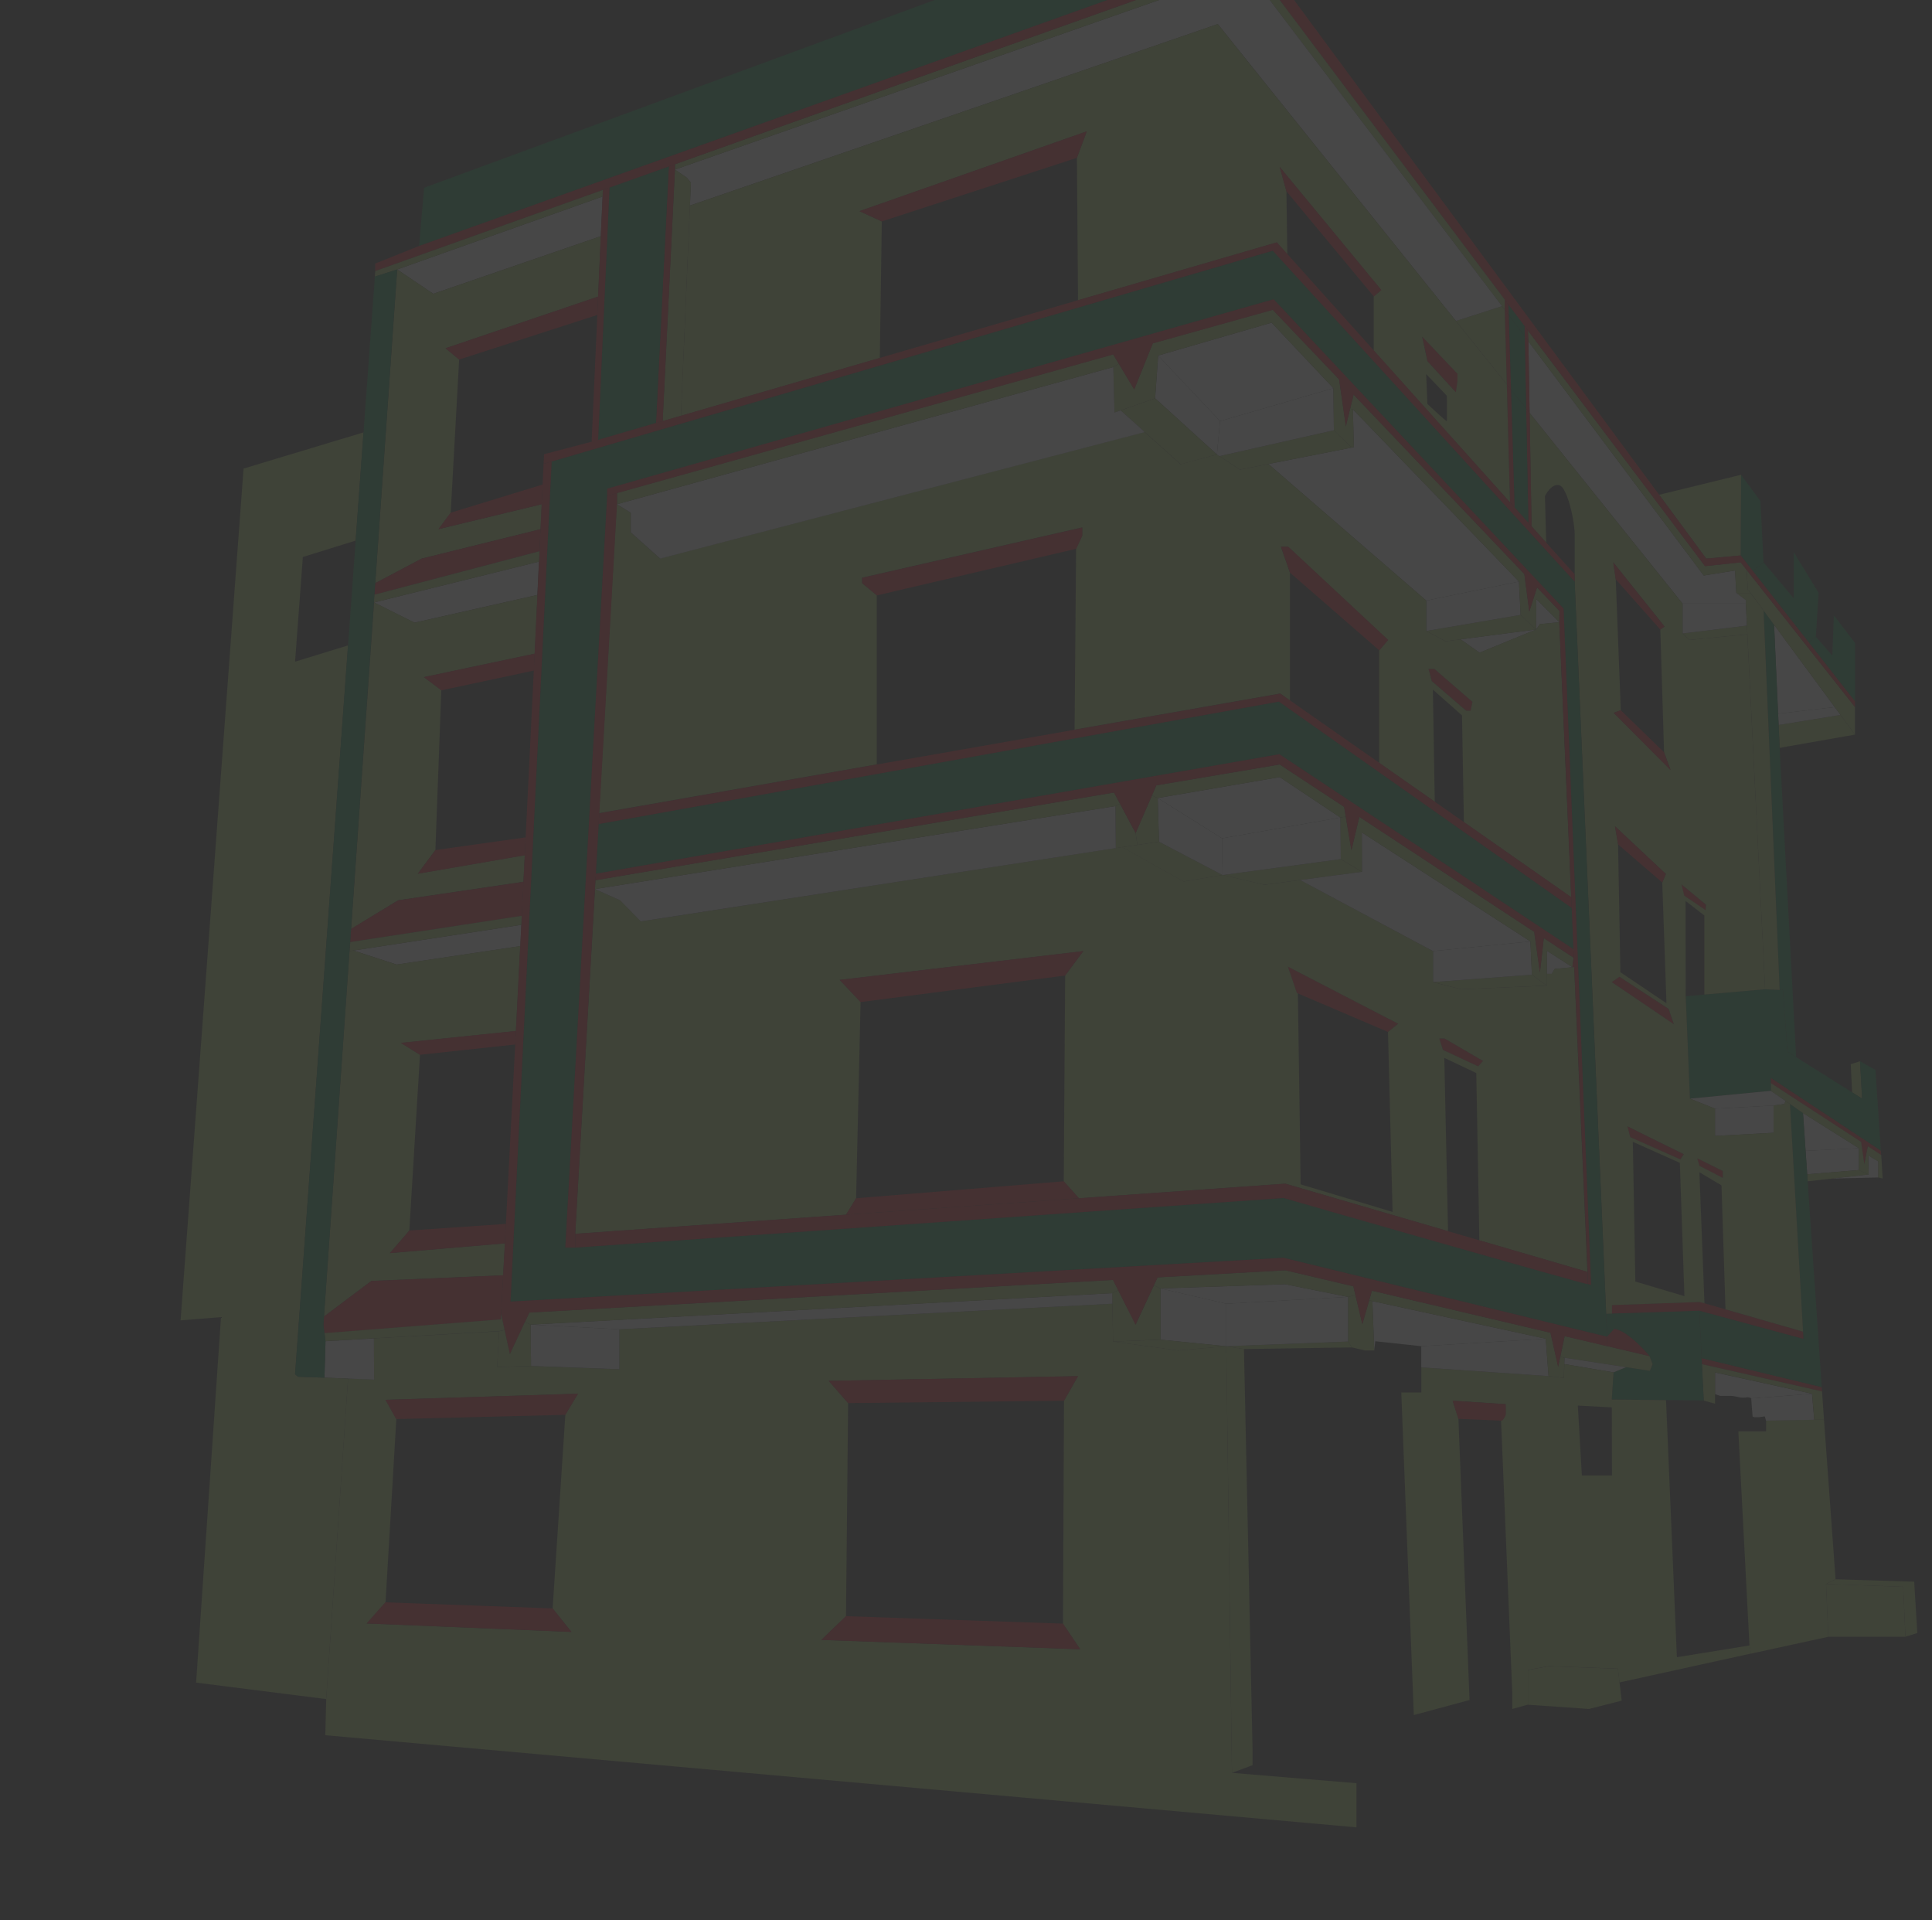 <svg viewBox="0 0 841.89 836.56" xmlns="http://www.w3.org/2000/svg">
    <rect x="0" y="0" width="841.89" height="836.56" fill="#333333" stroke="none"/>
    <g opacity=".1">
        <path d="m829.35 691.34.96 21.77h-33.58l-1.01-23z" fill="#acd266" id="green1" />
        <path d="m829.35 691.34-33.63-1.23 4.15-2.05 34.26 1.03 1.37 22.38-5.19 1.64z"
            fill="#acd266" id="green2"/>
        <path d="m818.5 506v7l-20.53.49 16.34-1.82s-.41-8.7 0-8.29 4.19 2.62 4.19 2.62z"
            fill="#fff" id="white1"/>
        <path d="m810.96 497.49-39.34-25.66v-2.25l47.98 31.72.13 1.92-5.82-3.81-1.55 7.79z"
            fill="#ed1e29" id="red1"/>
        <path d="m810.53 462.36.91 16.29-4.37-2.75-.58-12.26z" fill="#acd266" id="green3"/>
        <path d="m810.01 500.25v9.52l-22.5 1.84-.7-10.22z" fill="#fff" id="white2"/>
        <path d="m810.01 500.25-23.2 1.14-1.13-16.46z" fill="#fff" id="white3"/>
        <path d="m802.04 311.49 6.31 8.56-32.84 5.78-.45-9.98.13-.01z" fill="#acd266" id="green4"/>
        <path d="m802.04 311.49-26.85 4.35-.13.01-.23-4.92.19-.01 24.48-2.86z" fill="#fff" id="white4"/>
        <path d="m773.08 272.22 26.42 35.84-24.48 2.86-.19.01z" fill="#fff" id="white5"/>
        <path d="m808.35 305.61-20.19-25.76 3.12-2.45 4.22 4.83 2.94 3.38.67-17.55 9.24 12.03z"
            fill="#0c8c44" id="darkGreen1"/>
        <path d="m797.97 513.53-10.25 1.14-.21-3.06 22.5-1.84 4.3 1.94z" fill="#acd266" id="green5"/>
        <path
            d="m794.83 618.53 5.04 69.53-4.15 2.05 1.01 23-33.63 7.33-.76-3.5-4.84-93.36h12.08v-4.66l21.01-.39z"
            fill="#acd266" id="green6"/>
        <path d="m793.76 604.32.09-.01.13 1.87h-.07l-52.27-11.84-.12-2.63z" fill="#ed1e29" id="red2"/>
        <path
            d="m781.65 240.57 10.85 17.74-1.22 19.09-3.12 2.45-24.39-31.14 4.73-3.7 6.58 7.82 6.57 7.81z"
            fill="#0c8c44" id="darkGreen2"/>
        <path
            d="m787.72 514.67 6.13 89.64-.09.01-52.24-12.61-1.01-20.67 45.34 12.26-.17-3.12-5.7-99.18 5.7 3.93 1.13 16.46.7 10.22z"
            fill="#0c8c44" id="darkGreen3"/>
        <path
            d="m810 500.25-24.33-15.32-5.67-3.93-1.84-1.26-6.52-4.49v-3.41l39.36 25.65 1.4 9.71 1.55-7.79 5.82 3.81.62 10.23-1.89-.45v-7s-3.78-2.16-4.19-2.56 0 8.29 0 8.29l-4.3-1.94z"
            fill="#acd266" id="green7"/>
        <path
            d="m775.51 325.83 7.17 134.73-3.79-2.39-1.94-26.81-1.44-.06-7.01-165.28 4.58 6.2 1.75 38.71.23 4.92z"
            fill="#0c8c44" id="darkGreen4"/>
        <path d="m772.86 481.65v11.88l-25.52 1.36v-11.88z" fill="#fff" id="white6"/>
        <path
            d="m771.62 471.83v3.41l-35.21 3.41-1.84-44.62 8.12-.72 26.48-2.31 6.34.3 1.44.06 1.94 26.81 3.79 2.39 24.39 15.34 4.37 2.75-.91-16.29 6.74 3.8 2.33 35.14-47.98-31.72z"
            fill="#0c8c44" id="darkGreen5"/>
        <path d="m769 617.09-2.46.35h-2s-.75-.14-.83-.35-.6-7.84-.6-7.84l26.47-2 1 11.32-21 .39z"
            fill="#fff" id="white7"/>
        <path d="m767.12 218.26 1.38 26.75-4.73 3.7-3.98-5.08-1.26-1.62-.01-.01.18-35.16z"
            fill="#0c8c44" id="darkGreen6"/>
        <path
            d="m761.08 248.25 47.26 59.8v12l-6.3-8.56-2.54-3.44-26.43-35.83-4.57-6.22-5.68-7.71-1.16-1.29s-.41-6-.47-8.12a2.39 2.39 0 0 0 -.11-.63z"
            fill="#acd266" id="green8"/>
        <path
            d="m763.17 609.25a3.07 3.07 0 0 0 -1.78-.47 10.38 10.38 0 0 1 -3.48 0 19.2 19.2 0 0 0 -4-.65h-4.38l-2.17-.7v-9.48l42.3 9.29z"
            fill="#fff" id="white8"/>
        <path d="m761.25 272.56.19 3.78-25.23 2.46-3.01-2.81z" fill="#acd266" id="green9"/>
        <path d="m760.77 262.97.48 9.59-28.05 3.43v-13.02z" fill="#fff" id="white9"/>
        <path
            d="m762.82 258.31 5.68 7.71 7.01 165.28-6.34-.3-7.73-154.66-.19-3.78-.48-9.59v-1.52l-4.15-3.14z"
            fill="#acd266" id="green10"/>
        <path d="m758.7 206.84-.18 35.16-15.01 1.37-20.52-27.81z" fill="#acd266" id="green11"/>
        <path
            d="m760.77 262.97h-27.57l-66.66-83.09-.53-31.17 76.41 102.03 13.64-2.18.56 9.75 4.15 3.14z"
            fill="#fff" id="white10"/>
        <path d="m750.67 513.18-10.16-5.25-.96-3.28 11.12 5.52z" fill="#ed1e29" id="red3"/>
        <path
            d="m742.42 610.21-.78-15.87 52.27 11.84h.07l.85 12.35h-4.24l-.95-11.32-42.3-9.3v9.49 4.17z"
            fill="#acd266" id="green12"/>
        <path d="m747.34 483.01-10.93-4.36 35.21-3.41 6.52 4.49-.65 1.26-4.63.66z" fill="#fff" id="white11"/>
        <path
            d="m756.06 248.56-13.64 2.18-76.42-102.03-.2-4.71 77.2 102.65 15.52-1.65 2.56 3.24a2.39 2.39 0 0 1 .11.65c.06 2.11.47 8.12.47 8.12l1.16 1.29h-6.2z"
            fill="#acd266" id="green13"/>
        <path d="m743.37 394.14-.2 2.39-9.28-6.31-1.22-4.92z" fill="#ed1e29" id="red4"/>
        <path
            d="m726 610-23.61-.28.75-11.82 5.49-2.26 10.37 1.61 1.18-2.92-1.32-3.5s-9.14-11.06-15.42-11.87l-3.07 3.42-.43-10 2.54-.11 38.03-1.27 1 20.67.12 2.63.78 15.87z"
            fill="#0c8c44" id="darkGreen7"/>
        <path d="m740.51 571.04-38.08 1.23v-3.69l38.22-1.36 2.07.59 9.16 2.64 33.8 9.73.17 3.12z"
            fill="#ed1e29" id="red5"/>
        <path d="m733.68 502.87-1.49 2.25-21.84-9.69-1.22-4.71z" fill="#ed1e29" id="red6"/>
        <path d="m727.07 439.55 2.31 6.69-27.09-18.36 3.35-2.32z" fill="#ed1e29" id="red7"/>
        <path
            d="m726.18 437.09-1.84-52.6 1.59-3.71-22.16-20.78 1.33 7.88 1 55.68zm7.82 127.61-2-58.07-20.47-9.15 1.09 60.86zm-1.76-59.58 1.49-2.25-24.55-12.15 1.22 4.71zm1.7-114.9 9.28 6.31.2-2.39-10.7-8.84zm6.62 117.7 10.16 5.26v-3l-11.12-5.52zm-34.87-82.36-3.35 2.32 27.09 18.36-2.31-6.69zm-32.46-209.48.55 20.33-6.38-7.11-.86-49.42 66.66 83.12v13l3 2.81 25.23-2.46 7.74 154.65-26.48 2.31v-34.43l-8.18-6.35.06 41.5 1.84 44.62 10.93 4.35v11.88l25.51-1.36v-11.87l4.64-.66.65-1.26 1.86 1.27 5.7 99.18-33.8-9.73-1.75-54-9.62-5.73 2.21 57.12-2.07-.59-38.22 1.36v3.69l-2.54.11-13.73-319v-19.59c.24-6-3.11-21.29-6.6-22.38s-6.35 4.64-6.35 4.64zm54.77 119.41-2.87-7.78-1.63-53.46 1.86-1.27-22.36-27.98 1.09 7.37 2.19 57.05-3.09 1.14z"
            fill="#acd266" id="green14"/>
        <path d="m725.93 380.78-1.59 3.71-19.24-16.59-1.33-7.88z" fill="#ed1e29" id="red8"/>
        <path d="m702.99 245.01 22.33 27.97-1.86 1.27-19.39-21.87z" fill="#ed1e29" id="red9"/>
        <path
            d="m720.13 594.33-1.18 2.92-10.36-1.6-26.83-4.11-1.85-.39 1.93-9.03 18.66 4.39 18.32 4.32z"
            fill="#acd266" id="green15"/>
        <path d="m718.81 590.83-18.32-4.32-.17-4.13 3.07-3.42c6.28.81 15.42 11.87 15.42 11.87z"
            fill="#ed1e29" id="red10"/>
        <path d="m708.59 595.65-5.49 2.26-21.44-3.62.1-2.75z" fill="#fff" id="white12"/>
        <path d="m705.73 732.95.94 7.99-14.26 3.62-26.62-1.84v-15.15l9.22-1.63 30.01 1.08z"
            fill="#acd266" id="green16"/>
        <path d="m703.17 310.57 3.09-1.14 18.83 18.28 2.87 7.78z" fill="#ed1e29" id="red11"/>
        <path
            d="m702.35 613.17-14.79-.78 1.77 30.43h13.1zm0-3.43 23.65.26 4.72 112 31.66-5.11.76 3.5-57.41 12.61-.73-6-30-1.09-9.22 1.63v15.15l-6.78 1.87v-6.76l-4.9-118.88h.39a7.15 7.15 0 0 0 1.57-2.54c.14-.95 0-4.63 0-4.63l-23.06-1.48 2.53 7.85 4.84 122.55-24.29 6.55-5.46-140.56h8.73v-10.92l55.48 3.79 6.65.81.21-6.05 21.44 3.63z"
            fill="#acd266" id="green17"/>
        <path
            d="m681.34 265.16-126.34-134.77-290.42 82.55v3.06l-18.23 327.54h4.3l308.69-21.6s132.45 38.06 132.45 37.46l1.51.42zm4.82-11.79 13.73 319 .43 10-141-34.4-336.82 19.1 17.92-366 314.25-91.85z"
            fill="#0c8c44" id="darkGreen8"/>
        <path d="m684.9 395.56.79 18.02-128.19-84.98-297.86 52.07 1.24-21.66 296.42-53.34z"
            fill="#0c8c44" id="darkGreen9"/>
        <path d="m669.47 261.05 10.03 10.03-8.46.82-1.66 2.35z" fill="#fff" id="white13"/>
        <path d="m674.07 424.3.07-10.03 11.05 7.11v.01l-7.73.76-1.23 2.15z" fill="#fff" id="white14"/>
        <path d="m673.57 583.26 1.23 16.27-55.48-3.79v-9.23z" fill="#fff" id="white15"/>
        <path d="m599.29 584.35-.44 4.02-.82-21.5 75.54 16.39-54.25 3.25z" fill="#fff" id="white16"/>
        <path d="m669.38 274.25-24.65 10.11-8.23-5.81v-.01z" fill="#fff" id="white17"/>
        <path d="m669.38 274.25-32.88 4.29-6.53.86-8.46-4.5 41.11-7z" fill="#acd266" id="green18"/>
        <path d="m667.54 424.65 6.49 4.76-37.31 1.59-12.28-3.12z" fill="#acd266" id="green19"/>
        <path d="m667.4 229.3-1.39-1.55-.98-49.78 1.51 1.91z" fill="#ed1e29" id="red12"/>
        <path d="m666.01 148.71.53 31.17-1.51-1.91-.62-31.41z" fill="#ed1e29" id="red13"/>
        <path d="m665.03 177.97.98 49.78-6-6.68-1.58-51.32z" fill="#0c8c44" id="darkGreen10"/>
        <path d="m665.8 143.96.21 4.75-1.6-2.15-.1-4.58z" fill="#ed1e29" id="red14"/>
        <path d="m664.41 146.56.62 31.41-6.6-8.22-1-32.51z" fill="#0c8c44" id="darkGreen11"/>
        <path d="m664.31 141.98.1 4.58-6.98-9.32-.15-4.62z" fill="#0c8c44" id="darkGreen12"/>
        <path d="m661.9 253.37.72 14.53-41.11 7v-13.24z" fill="#fff" id="white18"/>
        <path d="m589.54 178.35 72.36 75.02-40.39 8.29-68.78-59.51 37.22-7.32z" fill="#fff" id="white19"/>
        <path
            d="m742.96 246.65-77.16-102.69-1.49-1.98-7.03-9.36-1.58-2.1-98.06-130.52h6.27l159.08 215.56 20.52 27.81 15.01-1.37.01.01 1.26 1.62 3.98 5.08 24.39 31.14 20.19 25.76v2.45l-47.27-59.81-2.56-3.24z"
            fill="#ed1e29" id="red15"/>
        <path d="m658.43 169.75 1.58 51.32-1.97-2.2-1.43-51.39z" fill="#ed1e29" id="red16"/>
        <path d="m657.43 137.24 1 32.51-1.82-2.27-.91-32.53z" fill="#ed1e29" id="red17"/>
        <path d="m657.28 132.62.15 4.62-1.73-2.29v-4.43z" fill="#ed1e29" id="red18"/>
        <path d="m656.1 611.78s.14 3.68 0 4.63a7.15 7.15 0 0 1 -1.57 2.54h-.39l-18.64-.8-2.5-7.88z"
            fill="#ed1e29" id="red19"/>
        <path d="m654.53 133.38-101.26-133.38h4.37l98.06 130.52v4.43z" fill="#acd266" id="green20"/>
        <path d="m655.7 134.95.91 32.53-22.17-27.64 20.09-6.46z" fill="#acd266" id="green21"/>
        <path
            d="m553.27 0 101.26 133.38-20.09 6.46-103.76-129.36-230.03 79.07.43-9.94-1.78-2.19-5.19-3.54 210.99-73.88z"
            fill="#fff" id="white20"/>
        <path d="m646.25 462.22-2.11 2.36-15.35-7.12-1.59-5.02h2.25z" fill="#ed1e29" id="red20"/>
        <path d="m641.64 305.77-.82 3.9h-1.86l-15.03-12.9-1.43-5.33h2.56z" fill="#ed1e29" id="red21"/>
        <path
            d="m640.81 309.67.83-3.9-16.58-14.33h-2.57l1.44 5.33 15 12.9zm-110.53-111.67 1.09.72 8.94 5.88 12.42-2.45 68.78 59.51v13.24l8.46 4.5 6.53-.86 8.23 5.81 24.65-10.11 1.62-2.34 8.46-.82 5.2 119.81-46.76-32.72-.81-46.46-12.69-11.26.82 48.86-24.22-16.94v-49l3.86-4.56-43.51-40.58h-3.17l3.93 11.3v55.64l-4.24-3-89.62 15.73.67-78.82 2.67-5.7v-3.59l-95.91 21.91v2.36l6.38 5.31v73.67l-121 21.25 7.71-134.63 6 3.69v8.53l12.83 11.46 210.71-55 .27-.3 15.84 14.22z"
            fill="#acd266" id="green22"/>
        <path d="m635.15 162.85v3.14l-.71 4.92-12.39-13.52-2.32-10.77z" fill="#ed1e29" id="red22"/>
        <path
            d="m658 218.87-59.39-66.15v-23.56l3.27-2.81-44.24-53.63 2.94 10.64.39 27.4-4.62-5.15-86.6 25.2v-1.32l-.47-60.73 4.29-11.53-99.03 34.77 9.72 4.48-.87 59.47-86.66 25.21 3.92-91.6 230-79.07 103.79 129.36 22.17 27.63zm-27.53-35.41c.15-.4 0-11.05 0-11.05l-9-9.42.55 13s8.35 7.88 8.49 7.47zm-8.45-26.07 12.38 13.52.71-4.92v-3.14l-15.42-16.24z"
            fill="#acd266" id="green23"/>
        <path d="m624.44 414.37 42.45-4.2.65 14.48-43.1 3.23z" fill="#fff" id="white21"/>
        <path d="m609.24 446-4.45 3.58-39.27-16.8-.44-.19-3.9-11.46z" fill="#ed1e29" id="red23"/>
        <path
            d="m644.14 464.58 2.11-2.36-16.8-9.78h-2.25l1.59 5zm-13.14 71.81-70.91-20.69-89.93 6.35-6.62-7.38.61-89.65 7.92-10.65-106.17 12.55 9.11 9.66-1.95 85.47-4.4 7.16-118 8.32 8.61-150.18 11 4.91 9 9.19 207-32 2.76-.41 26.76 15 17-2.84 18.21 4.27 15.58-2.07 57.9 31v13.51l12.24 3.09 37.28-1.59v-5.11h2.16l1.23-2.15 7.73-.76.83-.09 5.77 132.82-47.08-13.74-1.33-72.88-13.93-6.59zm-64.23-20.39 40.06 12-2-78.4 4.45-3.58-48.06-24.87 3.9 11.46.45.19z"
            fill="#acd266" id="green24"/>
        <path d="m604.9 278.8-3.86 4.56-38.89-33.84-3.93-11.3h3.17z" fill="#ed1e29" id="red24"/>
        <path d="m557.64 72.72 44.28 53.63-3.27 2.81-38.07-45.8z" fill="#ed1e29" id="red25"/>
        <path
            d="m598.03 566.87.82 21.5h-4.09l-5.63-1.33-1.74-2.56v-19.45l3.26-.77 3.02 12.63 2.98-10.42z"
            fill="#acd266" id="green25"/>
        <path
            d="m597.84 562.33 77.79 18.32 3.36 14.78.92-4.28 1.85.39-.1 2.75-.21 6.05-6.65-.81-1.23-16.27-75.54-16.39-1.38-.4z"
            fill="#acd266" id="green26"/>
        <path d="m593.48 379.83-26.94 3.57h-.01l-15.58 2.07-18.21-4.23 51.52-6.94z"
            fill="#acd266" id="green27"/>
        <path d="m593.48 379.83-.05-17.15 73.46 47.49-42.45 4.2-57.9-30.97z" fill="#fff" id="white22"/>
        <path
            d="m669.79 255.92 9.77 10.26-.06 4.9-10.03-10.03-.09 13.2-6.76-6.35-.72-14.53-72.36-75.02-1.21-.29 1.5-6.15 74.42 78.19 2.16 16.36z"
            fill="#acd266" id="green28"/>
        <path
            d="m591.08 776.9v19.24l-449.34-40.14.41-15.77 9.52-139.65 11.36.45-.11-17.94 54.56-3.09-.81 15.56 14.74-.42 38.48 1.43v-17.41l214.83-11.16.32 16.47 28.24 3.89 21.09-1.84 2.46 185.87zm-120.37-58.34-7.51-11.18.45-97.11 6.1-10.71-108.63 2.05 8.46 9.69-.92 92.83-10.75 10.34zm-224.36-102.15 5.52-9.2-83.87 2.65 4.71 8.39-4.71 79.85-8.19 9.2 89.19 3.7-8.19-10.24z"
            fill="#acd266" id="green29"/>
        <path d="m589.95 194.83-37.22 7.32-12.42 2.45-8.93-5.88 49.87-11.27 7.26 7.06z"
            fill="#acd266" id="green30"/>
        <path d="m589.13 587.04-47.06.71-7.7-1.22 53.02-2.05z" fill="#acd266" id="green31"/>
        <path d="m587.39 565.03v19.45l-53.02 2.05v-18.52z" fill="#fff" id="white23"/>
        <path d="m587.39 565.03-53.02 2.98-28.66-6.66 54.25-1.84z" fill="#fff" id="white24"/>
        <path
            d="m674.14 414.27-.07 10.03-.04 5.11-6.49-4.76-.65-14.48-73.46-47.49.05 17.15-9.22-5.53-.19-18.12 2.36-.39 2.46 14.63 3.46-14.53 76.19 50.09 2.5 17.67 1.69-14.93 12.96 8.52-.5 4.14z"
            fill="#acd266" id="green32"/>
        <path d="m584.07 356.18.19 18.12-51.52 6.94-.22-16z" fill="#fff" id="white25"/>
        <path d="m584.07 356.18-51.55 9.06-28.03-17.55 53.17-9.12z" fill="#fff" id="white26"/>
        <path d="m581.04 169.13.21 18.32-49.87 11.27-1.1-.72 1.36-14.54z" fill="#fff" id="white27"/>
        <path d="m554.12 140.58 26.92 28.55-49.4 14.33-26.96-28.56z" fill="#fff" id="white28"/>
        <path
            d="m562.15 305.16 38.89 27.2v.01l24.22 16.94 12.68 8.86 46.76 32.72.2 4.67-127.6-89.89-296.42 53.34.27-4.69 120.95-21.25 86.2-15.14 89.61-15.73z"
            fill="#ed1e29" id="red26"/>
        <path d="m545.83 762.68v6.37l-9 3.35-2.46-185.87 7.7 1.22z" fill="#acd266" id="green33" />
        <path d="m534.37 568.01v18.52l-28.66-2.87v-22.31z" fill="#fff" id="white29"/>
        <path d="m534.37 586.53-21.09 1.84-28.24-3.89 20.67-.82z" fill="#acd266" id="green34"/>
        <path d="m532.74 381.24-17 2.84-26.76-15 6.63-.97 9.44-1.38z" fill="#acd266" id="green35"/>
        <path d="m504.68 154.9 26.96 28.56-1.36 14.54-26.92-24.47z" fill="#fff" id="white30"/>
        <path d="m530.28 198-15.76 4.3-15.84-14.22-10.35-9.29 15.03-5.26z" fill="#acd266" id="green36"/>
        <path
            d="m559.96 559.51-54.25 1.84-2.89-1.34 1.61-3.47 55.67-3.1 29.63 6.98.92 3.84-3.26.77z"
            fill="#acd266" id="green37"/>
        <path d="m505.1 0-210.99 73.88v-2.32l200.89-71.56z" fill="#acd266" id="green38"/>
        <path d="m504.49 347.69 28.03 17.55.22 16-27.69-14.51z" fill="#fff" id="white31"/>
        <path d="m505.05 366.73-9.44 1.38-.75-5.16 7.1-16.36 2.53 1.1z" fill="#acd266" id="green39"/>
        <path
            d="m554.12 140.58-49.44 14.32-1.32 18.63-15.03 5.26h-.01l-2.67.94-.51-19.81 2.41-1.44 6.7 11.16 8.1-20.08 52.28-14.61 28.91 30.36 2.93 20.4 1.86-7.65 1.21.29.41 16.48-1.44-.32-7.26-7.06-.21-18.32z"
            fill="#acd266" id="green40"/>
        <path
            d="m557.66 338.57-53.17 9.12-2.53-1.1 1.93-4.43 53.75-9.09 28.07 18.46.72 4.26-2.36.39z"
            fill="#acd266" id="green41"/>
        <path
            d="m498.68 188.08-.27.3-210.71 54.99-12.83-11.46v-8.53l-6.01-3.69 216.28-59.77.51 19.81 2.67-.94h.01z"
            fill="#fff" id="white32"/>
        <path d="m487.27 562.07 7.59 15.05 7.96-17.11 2.89 1.34v22.31l-20.67.82-.32-16.47-.09-4.61z"
            fill="#acd266" id="green42"/>
        <path d="m495.61 368.11-6.63.97-2.76.41-.16-18.28 1.98-1.05 6.82 12.79z" fill="#acd266" id="green43"/>
        <path d="m486.06 351.21.16 18.28-207 31.95-8.98-9.18-10.98-4.91z" fill="#fff" id="white33"/>
        <path d="m485.44 345.28 2.6 4.88-1.98 1.05-226.8 36.14.22-3.86z" fill="#acd266" id="green44"/>
        <path d="m482.58 0-299.96 107.17 2.18-25.38 222.44-81.79z" fill="#0c8c44" id="darkGreen13"/>
        <path d="m473.57 57.23-4.29 11.53-85.02 27.71-9.72-4.48z" fill="#ed1e29" id="red27"/>
        <path d="m472.07 414.37-7.92 10.65-89.14 11.56-9.11-9.66z" fill="#ed1e29" id="red28"/>
        <path d="m471.63 229.82v3.59l-2.67 5.69-86.86 20.3-6.38-5.31v-2.36z" fill="#ed1e29" id="red29"/>
        <path d="m463.2 707.38 7.51 11.18-112.8-4.09 10.75-10.34z" fill="#ed1e29" id="red30"/>
        <path d="m463.55 514.67 6.61 7.38-101.5 7.16 4.4-7.16z" fill="#ed1e29" id="red31"/>
        <path d="m469.75 599.56-6.1 10.71-94.07 1.03-8.45-9.69z" fill="#ed1e29" id="red32"/>
        <path d="m299.3 77.42 1.78 2.19-.43 9.94-3.92 91.6-7.96 2.31 5.34-109.58z" fill="#acd266" id="green45"/>
        <path d="m291.44 72.52 2.67-.96v2.32l-5.34 109.58-2.91.85z" fill="#ed1e29" id="red33"/>
        <path d="m291.44 72.52-5.58 111.79-25.22 7.34 4.97-109.93v-.01z" fill="#0c8c44" id="darkGreen14"/>
        <path d="m485.09 154.38 2.46 4.1-2.41 1.44-216.28 59.77v-4.91z" fill="#acd266" id="green46"/>
        <path d="m269.89 579.15v17.4l-38.48-1.43-.21-18z" fill="#fff" id="white34"/>
        <path d="m269.89 579.15-38.69-2.03 253.43-13.72.09 4.61z" fill="#fff" id="white35"/>
        <path
            d="m679.56 266.18-9.77-10.26-3.38 10.55-2.16-16.37-74.42-78.19-1.5 6.15-1.86 7.65-2.93-20.4-28.91-30.31-52.28 14.6-8.1 20.09-6.7-11.16-2.46-4.1-216.23 60.4-4.28 1.17v-3.09l290.42-82.52 126.34 134.77 12 294.66-1.51-.42v-5.28l-5.83-132.82-.33-7.72-.78-18-.2-4.68-5.2-119.81z"
            fill="#ed1e29" id="red34"/>
        <path d="m262.59 85.62-.78 17.28-72.99 25.09-15.75-10.58z" fill="#fff" id="white36"/>
        <path
            d="m261.81 102.9-1.17 26.32-66.49 22.51 5.93 4.92-3.68 66.73-5.33 7.16 45-10.85q-.24 5.43-.51 10.85l-51.83 12.83-20.2 10.69 9.56-136.65 15.73 10.59z"
            fill="#acd266" id="green47"/>
        <g fill="#ed1e29" id="red35">
            <path
                d="m257.81 192.47 2.48-55.25.35-8 1.17-26.32.78-17.28.13-2.87 2.89-1.03-4.97 109.93z" />
            <path d="m260.64 129.22-.35 8-60.21 19.43-5.93-4.92z" />
            <path
                d="m685.69 417.24-12.96-8.52-1.69 14.93-2.5-17.67-76.19-50.09-3.46 14.53-2.46-14.63-.72-4.26-28.07-18.46-53.75 9.09-1.93 4.43-7.1 16.36-6.82-12.79-2.6-4.88-225.96 38.21.16-2.82 297.86-52.07 128.19 84.98.33 7.72-.83.09v-.01z" />
            <path d="m251.87 607.21-5.52 9.2-73.69 1.84-4.71-8.39z" />
            <path
                d="m559.34 521.94-308.69 21.6v-6l118-8.32 101.5-7.16 89.93-6.35 70.92 20.68 13.67 4 47.08 13.74v5.28c.04.59-132.41-37.47-132.41-37.47z" />
            <path
                d="m246.35 543.54 18.23-327.51 4.28-1.25v4.91l-7.71 134.63-.27 4.69-1.24 21.66-.16 2.82-.22 3.86-8.61 150.18v6.01z" />
            <path d="m240.82 700.75 8.19 10.24-89.25-3.69 8.19-9.2z" />
            <path
                d="m667.4 229.3 6.38 7.11 12.38 13.79v3.17l-131.53-144.15-314.25 91.85-3.5 1c.07-1.39.13-2.78.2-4.18l20.75-5.45 2.82-.82 25.22-7.34 2.91-.85 8-2.31 86.66-25.21 86.36-25.13 86.6-25.2 4.62 5.15 37.68 42 59.3 66.14 2 2.2 6 6.68z" />
            <path d="m236.45 211.1c-.13 2.86-.26 5.73-.4 8.59l-45 10.85 5.33-7.16z" />
        </g>
        <path d="m163 262.48 71.85-17.79q-.34 7.27-.69 14.51l-53.55 12.08z" fill="#fff" id="white37"/>
        <path
            d="m180.64 271.28 53.55-12.08-1.19 25.59-48.27 10.21 7.58 5.73-2.58 69.6-7.65 10.31 46.6-8.05q-.28 5.79-.58 11.58l-54.62 8.06-20.48 12.5 10-142.26h.1z"
            fill="#acd266" id="green48"/>
        <path d="m233 284.79c-.12 2.44-.24 4.9-.36 7.36l-40.3 8.61-7.61-5.76z" fill="#ed1e29" id="red36"/>
        <path d="m230.66 571.85 254.38-14.22 2.23 4.44-2.64 1.33-253.43 13.72-2.46-1.16z"
            fill="#acd266" id="green49"/>
        <path d="m229.06 364.82c-.12 2.6-.26 5.21-.38 7.8l-46.6 8.05 7.65-10.31z" fill="#ed1e29" id="red37"/>
        <path d="m154 414.12 73.2-11.19c-.16 3.09-.31 6.16-.46 9.25l-53.89 8.06z" fill="#fff" id="white38"/>
        <path
            d="m226.69 412.18q-.94 18.51-1.88 37l-50.12 5.19 8.33 5.19-4.65 76.55-8.45 9.83 50.08-4.23q-.37 7-.74 13.91l-57.45 2.45-20.63 15.52 11.13-159.22 1.65-.25 18.84 6.12z"
            fill="#acd266" id="green50"/>
        <path d="m224.82 449.17c-.11 2-.2 3.92-.31 5.89l-41.51 4.49-8.33-5.19z" fill="#ed1e29" id="red38"/>
        <path
            d="m675.62 580.65-77.78-18.32-1.19 4.14-3 10.43-3-12.64-.92-3.84-29.64-7-55.66 3.11-1.61 3.47-8 17.11-7.59-15-2.23-4.48-254.34 14.22-1.92 4.15-6.55 14-2.31-10.55-1.52-6.92.9-16.92q.38-6.95.74-13.91l.45-8.48q2.06-39 4.06-78.17c.11-2 .2-3.93.31-5.89q.93-18.5 1.88-37c.15-3.09.3-6.16.46-9.25.06-1.31.14-2.6.2-3.91q.36-7.41.74-14.82.28-5.79.58-11.58c.12-2.59.26-5.2.38-7.8q1.8-36.29 3.55-72.67c.12-2.46.24-4.92.36-7.36l1.22-25.59q.34-7.24.69-14.51c.06-1.5.14-3 .21-4.53l.45-9.62q.27-5.41.51-10.85c.14-2.86.27-5.73.4-8.59s.28-6 .42-9l3.5-1-17.92 366 336.83-19.08 141 34.4.17 4.13-18.65-4.39-1.93 9-.92 4.29z"
            fill="#ed1e29" id="red39"/>
        <path d="m216.66 595.54.82-15.56 2.4-.52 2.31 10.54 6.55-14.04 2.46 1.16.21 18z"
            fill="#acd266" id="green51"/>
        <path d="m220.45 533.23-.45 8.48-50.07 4.22 8.45-9.83 42.06-2.87z" fill="#ed1e29" id="red40"/>
        <path
            d="m219.26 555.62-.9 16.92c0 .78-.08 1.54-.13 2.32l-76.83 6-.47-3.7.25-3.53 20.63-15.52z"
            fill="#ed1e29" id="red41"/>
        <path
            d="m182.62 107.17 299.96-107.17h12.42l-200.89 71.56-2.67.96-25.83 9.19v.01l-2.89 1.03-99.21 35.34v-3.27z"
            fill="#ed1e29" id="red42"/>
        <path d="m235.09 240.16-71.58 18.84h-.34l.34-4.91 20.2-10.69 51.83-12.83z" fill="#ed1e29" id="red43"/>
        <path d="m163.51 259 71.58-18.84c-.07 1.52-.15 3-.21 4.53l-71.88 17.79h-.1l.24-3.5z"
            fill="#acd266" id="green52"/>
        <path d="m163.51 118.09 99.21-35.34-.13 2.87-89.52 31.79-9.73 3.1z" fill="#acd266" id="green53"/>
        <path d="m162.92 583.12.11 17.94-11.36-.45-10.28-.39.45-15.89z" fill="#fff" id="white39"/>
        <path
            d="m158.41 188.38-3.43 47.15-23.01 7.15-3.39 45.59 23.08-7.09-23.08 317.56 1.29 1.09 11.52.39 10.28.39-9.52 139.65-56.7-7.17 10.85-159.25-17.61 1.43 27.44-371.13 52.27-15.76z"
            fill="#acd266" id="green53"/>
        <path d="m153 404.73 20.5-12.47 54.62-8.06q-.37 7.41-.74 14.82l-74.78 11.41z"
            fill="#ed1e29" id="red44"/>
        <path d="m154 414.12-1.65.25.27-3.94 74.74-11.43c-.06 1.31-.14 2.6-.2 3.91z"
            fill="#acd266" id="green55"/>
        <path
            d="m141.4 580.82 76.83-6c.05-.78.09-1.54.13-2.32l1.52 6.92-2.4.52-54.56 3.14-21.08 1.21z"
            fill="#acd266" id="green56"/>
        <path
            d="m152.31 414.37-11.13 159.22-.25 3.53.47 3.7.44 3.51-.45 15.89-11.52-.39-1.29-1.09 23.08-317.56 3.32-45.65 3.43-47.15 4.93-67.87 9.73-3.1-9.56 136.65-.34 4.91-.24 3.5-9.95 142.26-.4 5.7z"
            fill="#0c8c44" id="darkGreen15"/>
    </g>
</svg>